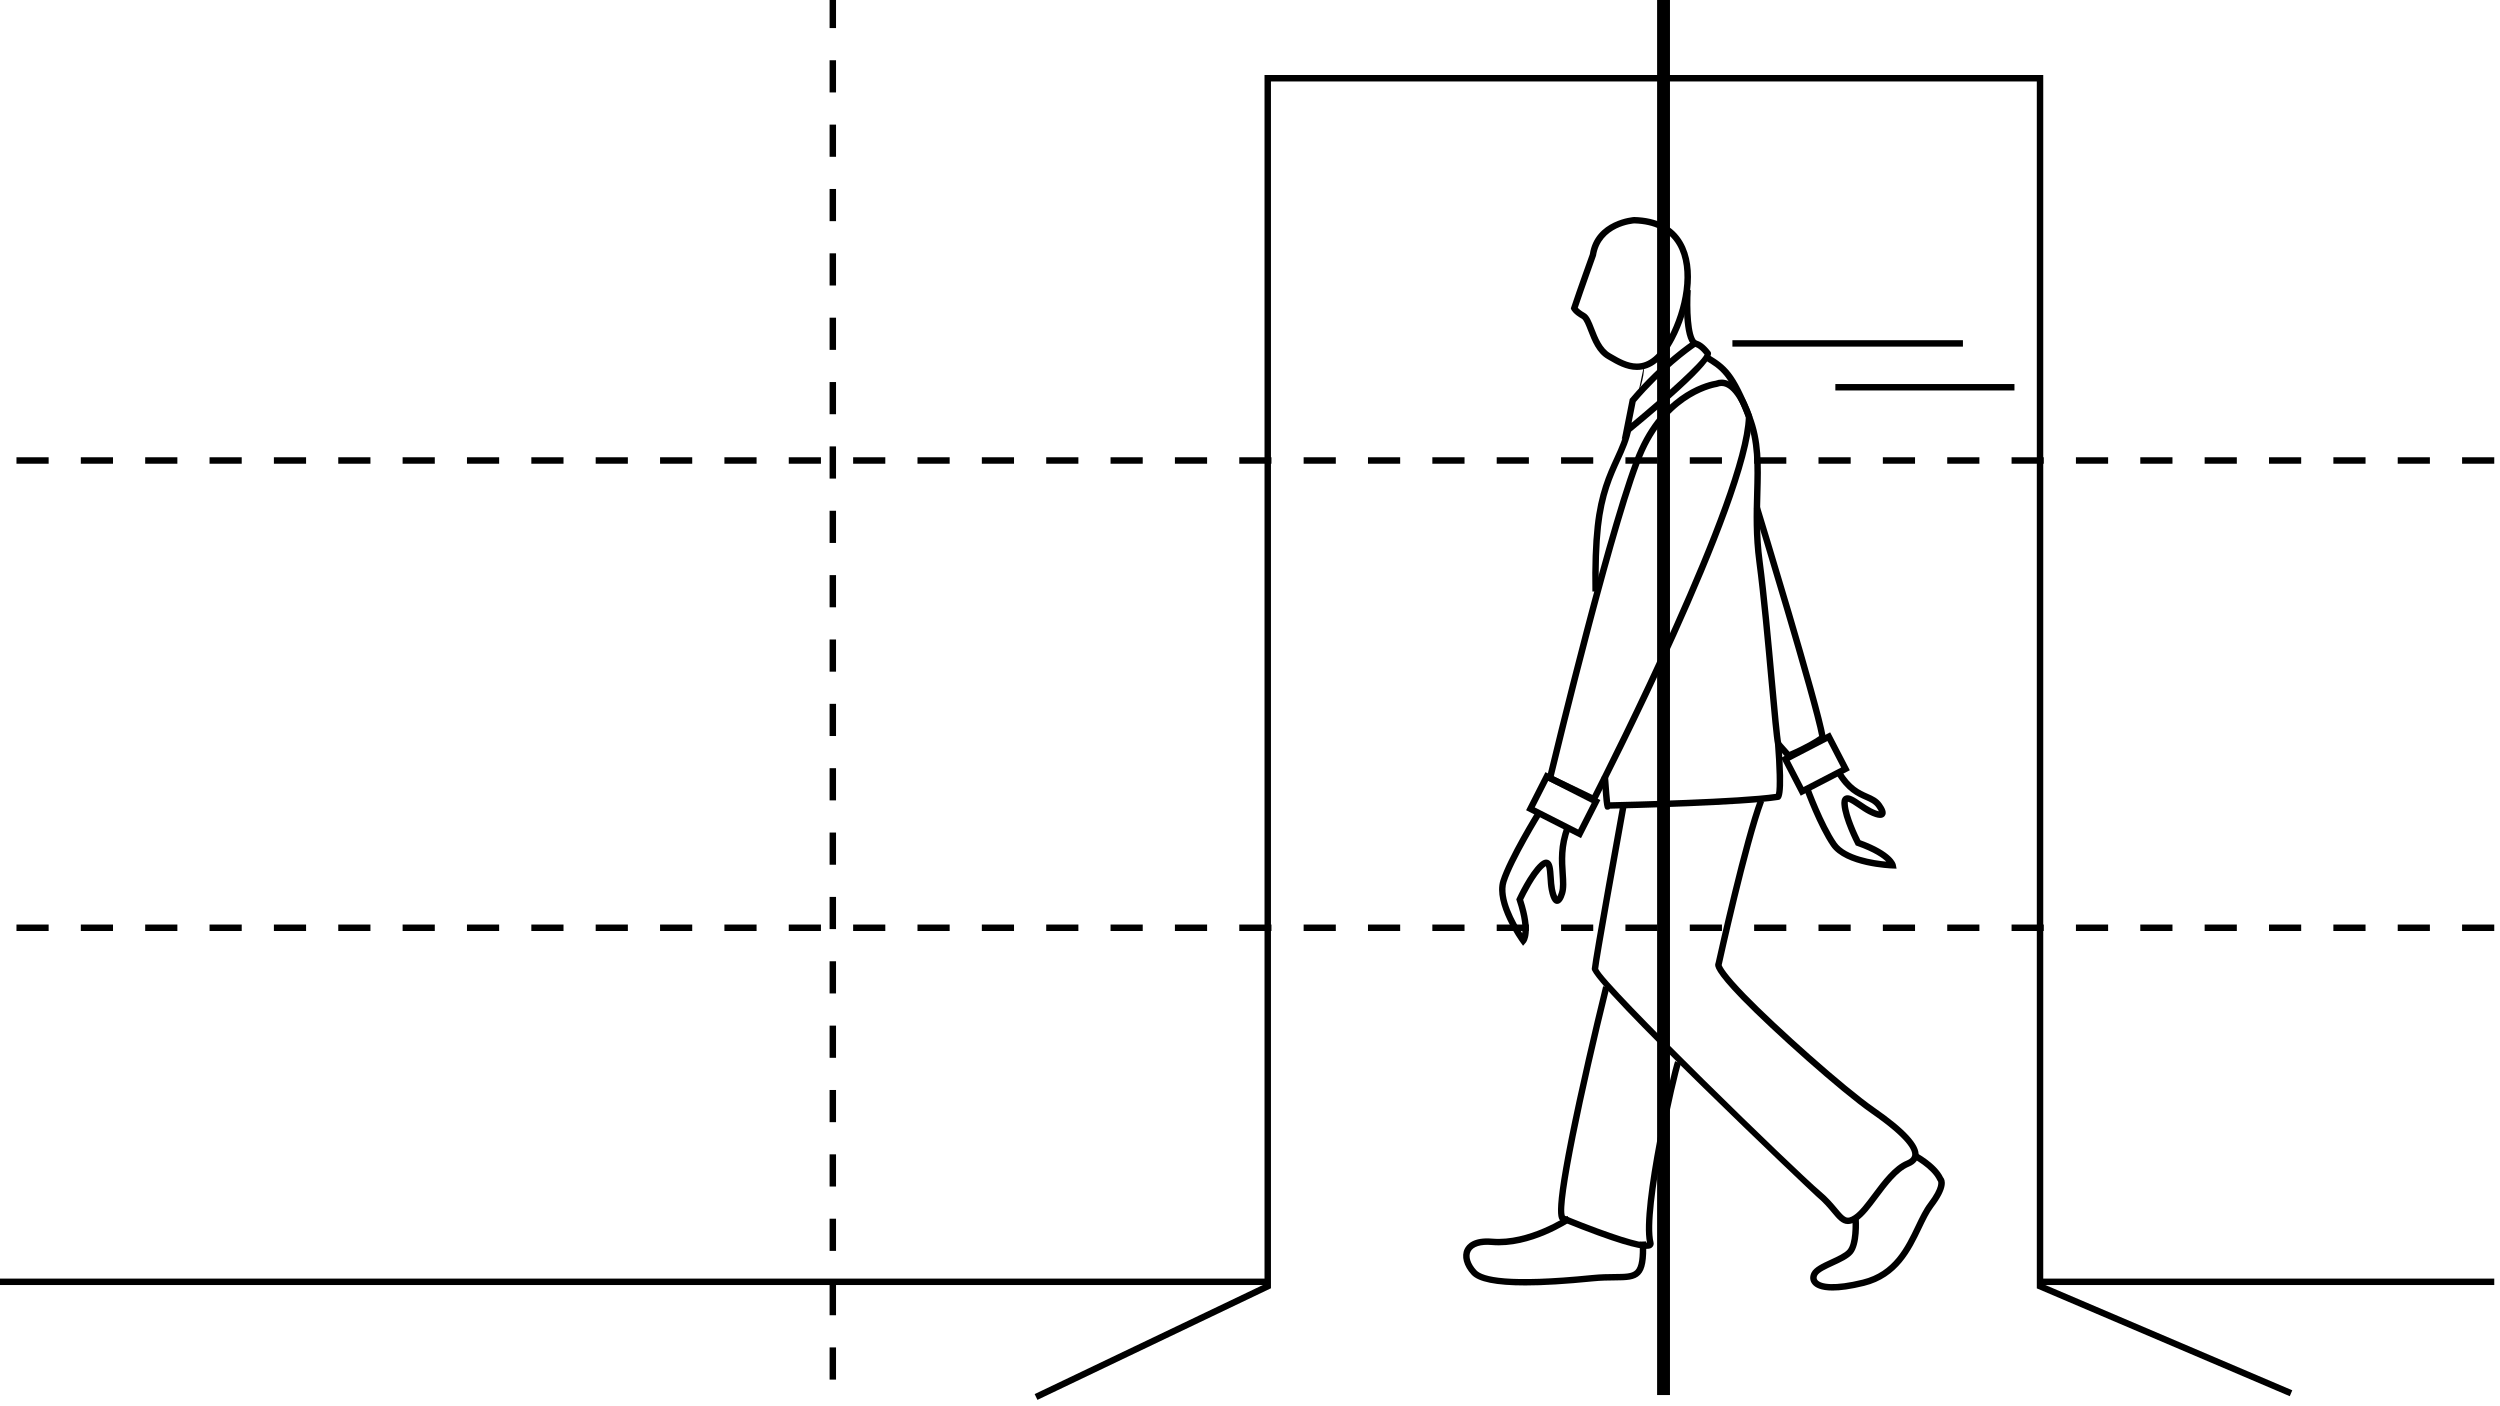 <?xml version="1.0" encoding="utf-8"?>
<!-- Generator: Adobe Illustrator 15.0.2, SVG Export Plug-In . SVG Version: 6.00 Build 0)  -->
<!DOCTYPE svg PUBLIC "-//W3C//DTD SVG 1.1//EN" "http://www.w3.org/Graphics/SVG/1.1/DTD/svg11.dtd">
<svg version="1.1" id="Layer_3" xmlns="http://www.w3.org/2000/svg" xmlns:xlink="http://www.w3.org/1999/xlink" x="0px" y="0px"
	 width="800px" height="450px" viewBox="0 0 800 450" enable-background="new 0 0 800 450" xml:space="preserve">
<g>
	<g>
		<path d="M572.076,243.039l-3.836-4.316l1.539-1.367l2.857,3.213c4.99-2.145,8.426-4.24,9.482-5.033
			c-2.168-11.57-20.705-72.127-20.896-72.746l1.971-0.605c0.791,2.584,19.404,63.389,21.053,73.568l0.072,0.436l-0.266,0.354
			c-0.781,1.027-5.777,3.904-11.299,6.215L572.076,243.039z"/>
		<path d="M487.377,302.648l-0.762-1.045c-0.363-0.498-8.881-12.299-6.486-19.906c2.287-7.225,11.115-21.574,11.49-22.182
			l1.754,1.082c-0.09,0.146-9.07,14.74-11.281,21.721c-1.594,5.068,2.826,12.895,5.027,16.342c0.199-1.713,0.062-4.932-1.787-10.486
			l-0.129-0.385l0.17-0.369c0.152-0.33,3.764-8.131,7.281-11.305c0.387-0.35,1.564-1.418,2.789-0.924
			c1.465,0.596,1.607,2.803,1.789,5.596c0.078,1.23,0.16,2.506,0.363,3.568c0.248,1.307,0.535,2.096,0.742,2.521
			c0.139-0.264,0.32-0.691,0.531-1.375c0.457-1.486,0.318-3.506,0.16-5.846c-0.279-4.098-0.627-9.201,1.703-15.25l1.924,0.74
			c-2.166,5.623-1.838,10.475-1.572,14.369c0.174,2.545,0.322,4.742-0.248,6.59c-0.465,1.51-1.246,3.17-2.588,3.156
			c-0.787-0.043-1.92-0.559-2.678-4.521c-0.225-1.189-0.311-2.527-0.393-3.82c-0.084-1.277-0.203-3.158-0.508-3.746
			c-0.117,0.059-0.326,0.189-0.633,0.469c-2.809,2.533-5.873,8.715-6.621,10.273c3.375,10.383,1.084,13.438,0.811,13.756
			L487.377,302.648z"/>
		<path d="M606.9,277.971l-1.289-0.043c-0.615-0.02-15.152-0.572-19.674-7.145c-4.289-6.25-8.43-17.564-8.602-18.043l1.936-0.703
			c0.041,0.115,4.223,11.547,8.365,17.58c3.014,4.383,11.9,5.717,15.971,6.104c-1.225-1.213-3.844-3.088-9.365-5.049l-0.385-0.139
			l-0.188-0.361c-0.166-0.322-4.092-7.969-4.424-12.695c-0.037-0.518-0.154-2.105,0.986-2.764c1.373-0.793,3.197,0.453,5.5,2.023
			c1.025,0.697,2.084,1.42,3.051,1.916c1.182,0.607,1.979,0.871,2.441,0.971c-0.123-0.27-0.348-0.678-0.76-1.266
			c-0.848-1.219-2.066-1.756-3.605-2.436c-2.672-1.18-5.998-2.646-9.346-8.236l1.766-1.057c3.012,5.025,5.883,6.291,8.412,7.41
			c1.689,0.744,3.285,1.447,4.463,3.141c0.904,1.295,1.826,2.92,0.895,3.986c-0.52,0.592-1.625,1.166-5.209-0.682
			c-1.078-0.555-2.189-1.312-3.266-2.045c-1.055-0.719-2.605-1.775-3.254-1.898c-0.027,0.129-0.051,0.375-0.018,0.789
			c0.264,3.77,3.248,9.99,4.018,11.539c10.266,3.73,11.258,7.422,11.338,7.834L606.9,277.971z"/>
		<path d="M505.926,268.203l-17.578-8.934l6.188-12.184l17.578,8.936L505.926,268.203z M491.117,258.367l13.904,7.068l4.324-8.512
			l-13.904-7.068L491.117,258.367z"/>
		<path d="M576.234,254.621l-6.287-12.133l15.709-8.143l6.289,12.131L576.234,254.621z M572.723,243.369l4.393,8.477l12.055-6.25
			l-4.393-8.473L572.723,243.369z"/>
		<path d="M591.328,391.701c-1.986,0-3.381-1.668-5.014-3.625c-1.258-1.506-2.82-3.379-5.141-5.311
			c-0.727-0.605-72.162-68.205-71.818-72.762c0.252-3.346,8.773-50.322,9.135-52.32l2.027,0.369
			c-3.02,16.643-8.742,48.566-9.094,51.975c2.158,5.254,63.953,65.232,71.068,71.154c2.463,2.053,4.094,4.006,5.402,5.572
			c2.498,2.996,3.107,3.582,5.322,2.15c1.818-1.176,3.867-3.92,6.037-6.826c3.139-4.203,6.695-8.965,10.844-10.678
			c1.676-0.691,1.766-1.512,1.795-1.781c0.158-1.482-1.342-5.201-13.197-13.428c-9.607-6.672-31.502-26.184-41.465-36.439
			c-8.656-8.912-8.441-10.598-8.361-11.23l0.156-0.572c0.832-3.764,8.725-39.178,13.566-52.111l1.926,0.723
			c-5.039,13.463-13.467,51.768-13.551,52.152l-0.025,0.109c0.154,0.516,1.162,2.695,7.766,9.496
			c9.9,10.193,31.641,29.568,41.162,36.182c9.844,6.83,14.447,11.848,14.072,15.342c-0.117,1.051-0.74,2.506-3.061,3.463
			c-3.623,1.496-6.996,6.016-9.977,10.004c-2.283,3.061-4.441,5.949-6.57,7.324C593.176,391.383,592.195,391.701,591.328,391.701z"
			/>
		<path d="M526.898,399.641c-2.58,0-9.127-1.475-27.084-8.768c-1.348-0.549-3.385-1.377,4.73-38.842
			c3.926-18.115,8.412-36.258,8.457-36.438l2,0.492c-8.133,32.83-15.82,69.301-14.234,72.951
			c15.492,6.285,24.107,8.793,26.268,8.576c-2.385-11.445,7.887-55.303,9-58.047l1.906,0.775
			c-1.209,2.982-11.355,47.141-8.818,57.166c0.162,0.631-0.01,1.225-0.467,1.625C528.424,399.336,528.072,399.641,526.898,399.641z"
			/>
		<path d="M488.105,411.35c-9.381,0.002-15.051-1.148-17.182-3.459c-2.523-2.73-3.367-5.898-2.211-8.266
			c0.709-1.443,2.812-3.791,8.807-3.266c11.627,0.992,23.922-7.193,24.045-7.277l1.154,1.707c-0.523,0.354-12.99,8.707-25.377,7.621
			c-3.48-0.301-5.967,0.469-6.777,2.123c-0.766,1.559-0.031,3.9,1.871,5.961c2.016,2.184,10.068,4.217,37.002,1.508
			c2.848-0.287,5.307-0.309,7.281-0.324c3.314-0.027,5.504-0.047,6.617-1.211c1.146-1.199,1.553-3.934,1.357-9.143l2.061-0.076
			c0.221,5.973-0.318,8.957-1.93,10.643c-1.715,1.795-4.389,1.816-8.088,1.848c-2.031,0.016-4.338,0.035-7.094,0.312
			C501.037,410.916,493.869,411.35,488.105,411.35z"/>
		<path d="M586.43,412.979c-3.785,0-5.602-0.994-6.459-2.074c-0.836-1.055-0.938-2.398-0.277-3.691
			c0.875-1.707,3.438-2.889,6.148-4.137c2.17-1,4.412-2.033,5.391-3.182c1.707-2.01,1.674-7.938,1.516-10.049l2.055-0.154
			c0.064,0.865,0.555,8.529-2.002,11.539c-1.271,1.494-3.725,2.623-6.098,3.717c-2.168,0.998-4.627,2.129-5.176,3.203
			c-0.289,0.566-0.27,1.062,0.057,1.473c1.096,1.383,5.463,2.078,14.436-0.137c9.908-2.443,13.686-10.336,17.018-17.297
			c1.289-2.693,2.506-5.238,3.979-7.168c4.07-5.33,3.15-6.969,3.141-6.982l-0.193-0.283c-1.789-3.969-8.051-7.223-8.115-7.254
			l0.941-1.832c0.279,0.143,6.803,3.527,8.975,8.07c0.697,0.809,1.658,3.283-3.111,9.529c-1.344,1.762-2.516,4.213-3.76,6.809
			c-3.354,7.006-7.529,15.73-18.377,18.408C592.148,412.561,588.877,412.979,586.43,412.979z"/>
		<path d="M509.562,189.301c-0.145-8.227,0.098-15.285,0.721-20.979c1.156-10.559,3.904-16.566,6.33-21.867
			c1.547-3.387,2.885-6.312,3.488-9.846l2.033,0.346c-0.65,3.801-2.107,6.984-3.65,10.357c-2.359,5.158-5.033,11.006-6.154,21.232
			c-0.613,5.607-0.85,12.58-0.707,20.721L509.562,189.301z"/>
		<path d="M514.361,259.096c-1.078,0-1.123-0.367-1.838-10.551l2.055-0.145c0.344,4.893,0.561,7.217,0.688,8.32
			c5.68-0.129,41.629-1.002,53.023-2.695c0.467-1.744,0.223-9.377-0.305-15.904c-0.414-1.955-1.135-9.896-2.047-19.949
			c-1.115-12.301-2.502-27.609-3.924-38.346c-1.102-8.33-0.898-15.613-0.721-22.039c0.242-8.781,0.455-16.365-2.562-24.09
			c-5.391-13.807-8.145-15.465-13.146-18.477l1.062-1.764c5.795,3.488,8.586,5.617,14.002,19.492
			c3.168,8.113,2.953,15.891,2.705,24.895c-0.178,6.35-0.377,13.545,0.705,21.713c1.424,10.777,2.814,26.109,3.932,38.428
			c0.869,9.594,1.621,17.879,2.027,19.846c1.441,17.779-0.023,18.012-0.992,18.164c-11.246,1.789-48.178,2.664-53.805,2.789
			C514.889,259.139,514.541,259.098,514.361,259.096z"/>
		<path d="M518.955,140.566l2.557-12.875l0.17-0.203c10.08-11.895,19.658-18.195,20.062-18.457l0.344-0.225l0.404,0.076
			c1.598,0.295,3.117,1.424,4.785,3.557c0.631,0.807,2.309,2.949-26.098,26.301L518.955,140.566z M523.426,128.617l-1.326,6.688
			c11.244-9.355,22.383-19.482,23.355-21.848c-1.098-1.357-2.049-2.148-2.953-2.451C540.652,112.277,532.15,118.373,523.426,128.617
			z"/>
		<path d="M510.49,257.105l-15.676-7.549l0.193-0.807c0.844-3.512,20.746-86.227,29.445-105.246
			c8.576-18.73,22.932-21.439,24.543-21.686c0.635-0.236,1.281-0.355,1.92-0.355c6.16,0,9.615,11.088,9.76,11.559l0.049,0.16
			l-0.004,0.168c-0.717,27.209-47.77,118.971-49.771,122.863L510.49,257.105z M497.205,248.424l12.369,5.955
			c4.951-9.715,48.229-95.361,49.082-120.914c-0.924-2.916-3.957-9.943-7.74-9.943c-0.418,0-0.85,0.088-1.285,0.258l-0.24,0.061
			c-0.145,0.021-14.662,2.168-23.062,20.521C518.16,162.213,499.33,239.633,497.205,248.424z"/>
		<path d="M523.791,118.383L523.791,118.383c-3.447,0-6.572-1.82-8.852-3.152l-0.65-0.377c-3.324-1.908-4.842-5.812-6.061-8.951
			c-0.672-1.734-1.367-3.525-2.053-3.914c-2.625-1.477-3.258-2.705-3.359-2.936l-0.156-0.361l0.123-0.373
			c1.963-5.945,5.92-16.873,5.959-16.982c1.662-10.986,14.049-11.891,14.174-11.898c7.355,0.199,12.541,2.873,15.512,7.947
			c5.031,8.594,2.312,21.906-2.615,31.287C532.381,115.207,528.447,118.383,523.791,118.383z M504.898,98.48
			c0.289,0.332,0.947,0.959,2.291,1.715c1.324,0.752,2.045,2.609,2.959,4.961c1.102,2.836,2.473,6.367,5.166,7.912l0.662,0.385
			c2.193,1.279,4.924,2.871,7.814,2.871l0,0c3.818,0,7.154-2.816,10.199-8.609c4.512-8.59,7.27-21.42,2.662-29.291
			c-2.59-4.418-7.199-6.75-13.701-6.93c-0.348,0.027-10.764,0.82-12.225,10.35C510.641,82.139,506.9,92.473,504.898,98.48z"/>
		<path d="M541.674,110.707c-3.455-2.686-2.836-15.447-2.676-17.979l2.055,0.129c-0.367,5.844-0.025,14.74,1.883,16.223
			L541.674,110.707z"/>
	</g>
	<polygon points="331.979,447.961 331.089,446.105 404.645,410.951 404.645,23.998 653.84,23.998 653.84,410.918 733.533,444.891 
		732.725,446.785 651.779,412.279 651.779,26.059 406.705,26.059 406.705,412.25 	"/>
	<rect y="409.15" width="405.715" height="2.059"/>
	<rect x="652.811" y="409.15" width="145.352" height="2.059"/>
	<rect x="554.371" y="108.865" width="73.766" height="2.059"/>
	<rect x="587.314" y="122.891" width="57.314" height="2.059"/>
	<g>
		<rect x="530.271" y="-2.176" width="4.119" height="448.59"/>
		<path d="M267.529,441.471h-2.06v-10.297h2.06V441.471z M267.529,420.877h-2.06V410.58h2.06V420.877z M267.529,400.283h-2.06
			v-10.297h2.06V400.283z M267.529,379.689h-2.06v-10.299h2.06V379.689z M267.529,359.094h-2.06v-10.299h2.06V359.094z
			 M267.529,338.498h-2.06v-10.297h2.06V338.498z M267.529,317.904h-2.06v-10.297h2.06V317.904z M267.529,297.311h-2.06v-10.299
			h2.06V297.311z M267.529,276.715h-2.06v-10.297h2.06V276.715z M267.529,256.121h-2.06v-10.299h2.06V256.121z M267.529,235.525
			h-2.06v-10.297h2.06V235.525z M267.529,214.932h-2.06v-10.299h2.06V214.932z M267.529,194.336h-2.06v-10.297h2.06V194.336z
			 M267.529,173.742h-2.06v-10.299h2.06V173.742z M267.529,153.146h-2.06V142.85h2.06V153.146z M267.529,132.553h-2.06v-10.297h2.06
			V132.553z M267.529,111.957h-2.06V101.66h2.06V111.957z M267.529,91.363h-2.06V81.066h2.06V91.363z M267.529,70.77h-2.06V60.471
			h2.06V70.77z M267.529,50.174h-2.06V39.877h2.06V50.174z M267.529,29.58h-2.06V19.281h2.06V29.58z M267.529,8.984h-2.06V-1.312
			h2.06V8.984z"/>
		<path d="M798.162,297.916h-10.297v-2.061h10.297V297.916z M777.568,297.916h-10.297v-2.061h10.297V297.916z M756.975,297.916
			h-10.297v-2.061h10.297V297.916z M736.379,297.916h-10.297v-2.061h10.297V297.916z M715.785,297.916h-10.297v-2.061h10.297
			V297.916z M695.191,297.916h-10.299v-2.061h10.299V297.916z M674.596,297.916h-10.297v-2.061h10.297V297.916z M654,297.916
			h-10.297v-2.061H654V297.916z M633.406,297.916h-10.297v-2.061h10.297V297.916z M612.812,297.916h-10.299v-2.061h10.299V297.916z
			 M592.217,297.916H581.92v-2.061h10.297V297.916z M571.623,297.916h-10.299v-2.061h10.299V297.916z M551.027,297.916H540.73
			v-2.061h10.297V297.916z M530.434,297.916h-10.299v-2.061h10.299V297.916z M509.838,297.916h-10.297v-2.061h10.297V297.916z
			 M489.244,297.916h-10.297v-2.061h10.297V297.916z M468.65,297.916h-10.299v-2.061h10.299V297.916z M448.055,297.916h-10.299
			v-2.061h10.299V297.916z M427.461,297.916h-10.299v-2.061h10.299V297.916z M406.865,297.916h-10.298v-2.061h10.298V297.916z
			 M386.271,297.916h-10.298v-2.061h10.298V297.916z M365.675,297.916h-10.297v-2.061h10.297V297.916z M345.081,297.916h-10.298
			v-2.061h10.298V297.916z M324.486,297.916h-10.298v-2.061h10.298V297.916z M303.892,297.916h-10.298v-2.061h10.298V297.916z
			 M283.297,297.916H273v-2.061h10.297V297.916z M262.702,297.916h-10.298v-2.061h10.298V297.916z M242.107,297.916h-10.297v-2.061
			h10.297V297.916z M221.513,297.916h-10.297v-2.061h10.297V297.916z M200.918,297.916h-10.297v-2.061h10.297V297.916z
			 M180.324,297.916h-10.298v-2.061h10.298V297.916z M159.729,297.916h-10.298v-2.061h10.298V297.916z M139.135,297.916h-10.298
			v-2.061h10.298V297.916z M118.54,297.916h-10.297v-2.061h10.297V297.916z M97.945,297.916H87.647v-2.061h10.298V297.916z
			 M77.351,297.916H67.054v-2.061h10.297V297.916z M56.756,297.916H46.459v-2.061h10.297V297.916z M36.162,297.916H25.864v-2.061
			h10.298V297.916z M15.566,297.916H5.27v-2.061h10.297V297.916z"/>
		<path d="M798.162,148.385h-10.297v-2.059h10.297V148.385z M777.568,148.385h-10.297v-2.059h10.297V148.385z M756.975,148.385
			h-10.297v-2.059h10.297V148.385z M736.379,148.385h-10.297v-2.059h10.297V148.385z M715.785,148.385h-10.297v-2.059h10.297
			V148.385z M695.191,148.385h-10.299v-2.059h10.299V148.385z M674.596,148.385h-10.297v-2.059h10.297V148.385z M654,148.385
			h-10.297v-2.059H654V148.385z M633.406,148.385h-10.297v-2.059h10.297V148.385z M612.812,148.385h-10.299v-2.059h10.299V148.385z
			 M592.217,148.385H581.92v-2.059h10.297V148.385z M571.623,148.385h-10.299v-2.059h10.299V148.385z M551.027,148.385H540.73
			v-2.059h10.297V148.385z M530.434,148.385h-10.299v-2.059h10.299V148.385z M509.838,148.385h-10.297v-2.059h10.297V148.385z
			 M489.244,148.385h-10.297v-2.059h10.297V148.385z M468.65,148.385h-10.299v-2.059h10.299V148.385z M448.055,148.385h-10.299
			v-2.059h10.299V148.385z M427.461,148.385h-10.299v-2.059h10.299V148.385z M406.865,148.385h-10.298v-2.059h10.298V148.385z
			 M386.271,148.385h-10.298v-2.059h10.298V148.385z M365.675,148.385h-10.297v-2.059h10.297V148.385z M345.081,148.385h-10.298
			v-2.059h10.298V148.385z M324.486,148.385h-10.298v-2.059h10.298V148.385z M303.892,148.385h-10.298v-2.059h10.298V148.385z
			 M283.297,148.385H273v-2.059h10.297V148.385z M262.702,148.385h-10.298v-2.059h10.298V148.385z M242.107,148.385h-10.297v-2.059
			h10.297V148.385z M221.513,148.385h-10.297v-2.059h10.297V148.385z M200.918,148.385h-10.297v-2.059h10.297V148.385z
			 M180.324,148.385h-10.298v-2.059h10.298V148.385z M159.729,148.385h-10.298v-2.059h10.298V148.385z M139.135,148.385h-10.298
			v-2.059h10.298V148.385z M118.54,148.385h-10.297v-2.059h10.297V148.385z M97.945,148.385H87.647v-2.059h10.298V148.385z
			 M77.351,148.385H67.054v-2.059h10.297V148.385z M56.756,148.385H46.459v-2.059h10.297V148.385z M36.162,148.385H25.864v-2.059
			h10.298V148.385z M15.566,148.385H5.27v-2.059h10.297V148.385z"/>
	</g>
	<path d="M524.139,126.23c0,0,2.164-5.398,1.938-9.193"/>
</g>
</svg>
